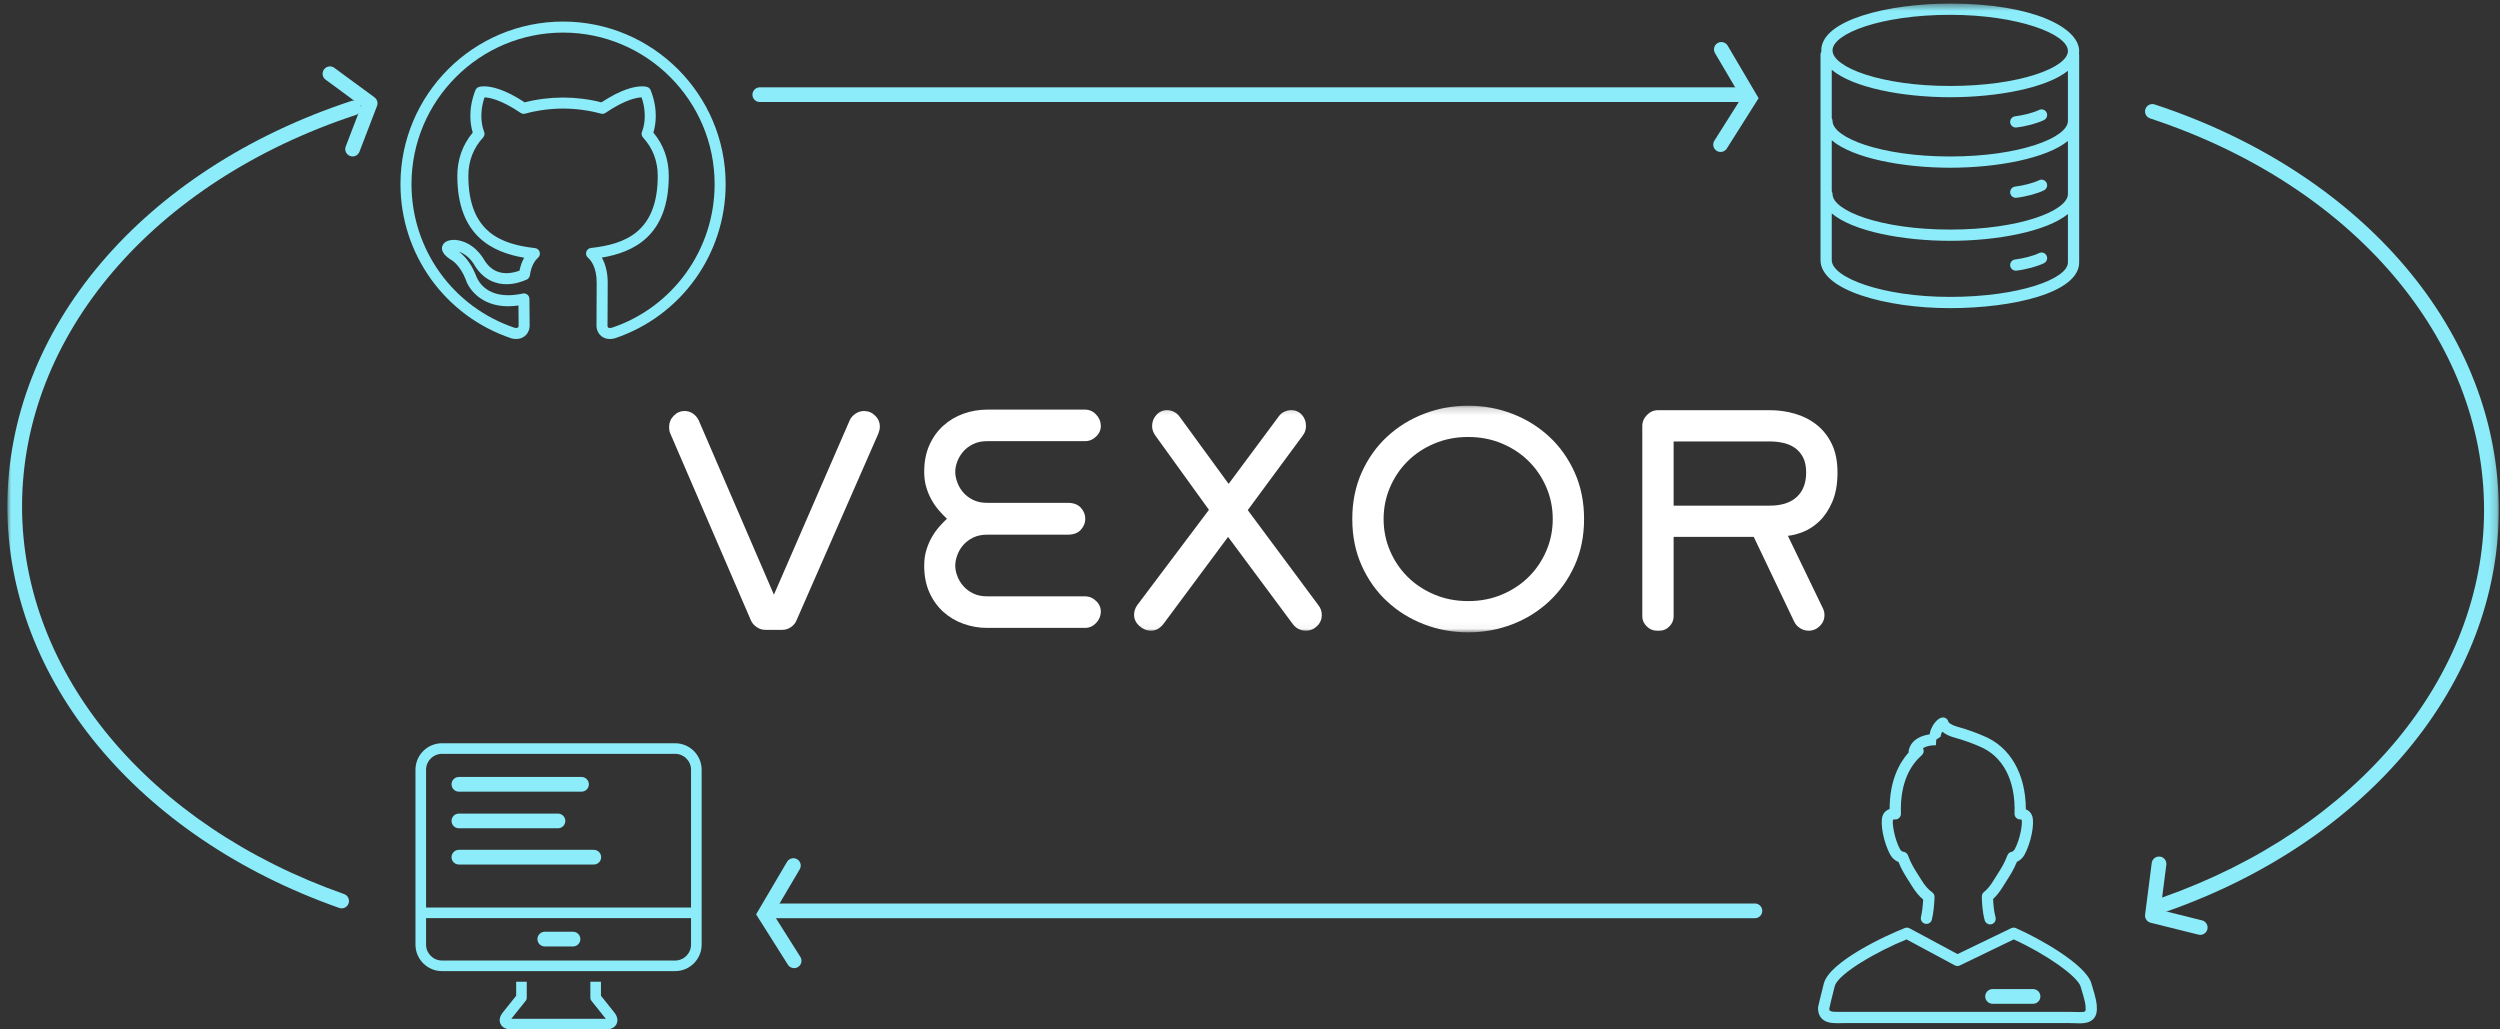 <?xml version="1.0" encoding="UTF-8" standalone="no"?>
<svg width="340px" height="140px" viewBox="0 0 340 140" version="1.1" xmlns="http://www.w3.org/2000/svg" xmlns:xlink="http://www.w3.org/1999/xlink" xmlns:sketch="http://www.bohemiancoding.com/sketch/ns">
    <rect x="0" y="0" width="340" height="140" fill="#333333" stroke="none"/>
    <!-- Generator: Sketch 3.3.2 (12043) - http://www.bohemiancoding.com/sketch -->
    <title>Slice 1</title>
    <desc>Created with Sketch.</desc>
    <defs>
        <path id="path-1" d="M0,0.487 L338.833,0.487 L338.833,140 L0,140 L0,0.487 Z"></path>
        <path id="path-3" d="M0,0.487 L338.833,0.487 L338.833,140 L0,140"></path>
        <path id="path-5" d="M0,0.487 L338.833,0.487 L338.833,140 L0,140"></path>
        <path id="path-7" d="M0,0.178 L158.899,0.178 L158.899,30.962 L0,30.962"></path>
    </defs>
    <g id="Page-1" stroke="none" stroke-width="1" fill="none" fill-rule="evenodd" sketch:type="MSPage">
        <g id="Vector-Smart-Object.ai" sketch:type="MSLayerGroup" transform="translate(1, 0)">
            <path d="M90.819,130.631 L59.108,130.631 C57.915,130.631 56.945,129.661 56.945,128.469 L56.945,124.864 L92.981,124.864 L92.981,128.469 C92.981,129.661 92.011,130.631 90.819,130.631 M59.108,102.523 L90.819,102.523 C92.011,102.523 92.981,103.493 92.981,104.685 L92.981,123.424 L56.945,123.424 L56.945,104.685 C56.945,103.493 57.915,102.523 59.108,102.523 M90.819,101.082 L59.108,101.082 C57.121,101.082 55.504,102.697 55.504,104.685 L55.504,128.469 C55.504,130.456 57.121,132.071 59.108,132.071 L90.819,132.071 C92.806,132.071 94.423,130.456 94.423,128.469 L94.423,104.685 C94.423,102.697 92.806,101.082 90.819,101.082" id="Fill-1" fill="#8DECF9" sketch:type="MSShapeGroup"></path>
            <path d="M80.73,135.423 L80.73,133.514 L79.288,133.514 L79.288,135.676 C79.288,135.839 79.344,135.998 79.447,136.126 L81.391,138.559 L68.535,138.559 L70.481,136.126 C70.584,135.998 70.639,135.839 70.639,135.676 L70.639,133.514 L69.198,133.514 L69.198,135.423 L67.374,137.703 C66.957,138.223 66.849,138.791 67.073,139.26 C67.299,139.731 67.811,140 68.478,140 L81.451,140 C82.117,140 82.627,139.731 82.853,139.26 C83.079,138.791 82.969,138.223 82.553,137.703 L80.73,135.423 Z" id="Fill-3" fill="#8DECF9" sketch:type="MSShapeGroup"></path>
            <path d="M80.851,35.034 C81.366,35.947 81.648,37.12 81.648,38.426 C81.648,40.339 81.637,42.004 81.629,43.107 L81.622,44.286 C81.622,44.602 81.824,44.603 81.957,44.603 C82.031,44.603 82.112,44.594 82.2,44.577 C90.528,41.791 96.188,33.932 96.188,25.046 C96.188,13.68 86.941,4.433 75.575,4.433 C64.209,4.433 54.963,13.68 54.963,25.046 C54.963,33.919 60.604,41.764 69.007,44.587 C69.071,44.597 69.131,44.601 69.187,44.601 C69.316,44.601 69.532,44.601 69.532,44.286 C69.532,44.045 69.528,43.613 69.522,43.034 L69.51,41.548 C69.022,41.617 68.551,41.652 68.101,41.652 C64.413,41.652 62.719,39.267 62.338,38.006 C61.527,35.951 60.368,35.345 60.356,35.339 C60.327,35.324 60.288,35.302 60.261,35.284 C59.85,35.002 58.885,34.343 59.153,33.474 C59.384,32.728 60.298,32.617 60.822,32.617 C63.407,32.796 64.706,35.107 64.761,35.206 C65.522,36.51 66.545,37.152 67.876,37.152 C68.563,37.152 69.204,36.973 69.652,36.806 C69.784,36.155 69.999,35.56 70.286,35.049 C66.055,34.33 61.197,32.138 61.197,23.929 C61.197,21.681 61.902,19.7 63.293,18.032 C62.986,17.034 62.608,14.922 63.657,12.268 C63.74,12.058 63.912,11.898 64.125,11.829 C64.205,11.804 64.435,11.743 64.831,11.743 C65.855,11.743 67.636,12.128 70.363,13.921 C72.015,13.493 73.766,13.272 75.574,13.264 C77.385,13.272 79.137,13.493 80.791,13.921 C83.516,12.127 85.295,11.743 86.317,11.743 C86.714,11.743 86.943,11.804 87.023,11.829 C87.236,11.898 87.408,12.058 87.491,12.267 C88.544,14.923 88.166,17.034 87.859,18.032 C89.248,19.696 89.953,21.677 89.953,23.929 C89.953,32.138 85.09,34.323 80.851,35.034 M81.957,46.103 L81.957,46.103 C80.753,46.102 80.122,45.189 80.122,44.286 L80.129,43.096 C80.137,41.996 80.148,40.334 80.148,38.426 C80.148,36.29 79.317,35.347 78.96,35.039 C78.733,34.845 78.644,34.534 78.732,34.249 C78.82,33.964 79.069,33.758 79.366,33.725 C83.859,33.225 88.453,31.671 88.453,23.929 C88.453,21.908 87.78,20.15 86.454,18.703 C86.257,18.489 86.202,18.181 86.312,17.913 C86.515,17.415 87.079,15.669 86.253,13.244 C85.642,13.261 84.054,13.518 81.347,15.354 C81.164,15.478 80.936,15.516 80.725,15.456 C79.124,15.011 77.343,14.772 75.574,14.764 C73.809,14.772 72.028,15.011 70.431,15.456 C70.217,15.513 69.991,15.477 69.809,15.354 C67.098,13.517 65.508,13.261 64.895,13.244 C64.074,15.668 64.638,17.415 64.84,17.913 C64.949,18.182 64.894,18.489 64.699,18.702 C63.37,20.154 62.697,21.912 62.697,23.929 C62.697,31.667 67.279,33.232 71.761,33.741 C72.057,33.774 72.304,33.979 72.393,34.263 C72.481,34.546 72.394,34.855 72.171,35.051 C71.843,35.338 71.262,36.031 71.063,37.447 C71.028,37.701 70.863,37.921 70.628,38.026 C69.993,38.312 69,38.652 67.876,38.652 C66.58,38.652 64.762,38.182 63.456,35.945 C63.441,35.919 62.716,34.653 61.419,34.238 C61.985,34.643 62.995,35.585 63.754,37.515 C63.807,37.673 64.636,40.152 68.101,40.152 C68.716,40.152 69.386,40.074 70.093,39.92 C70.312,39.872 70.545,39.926 70.721,40.068 C70.898,40.209 71.001,40.422 71.002,40.648 L71.022,43.02 C71.028,43.606 71.032,44.042 71.032,44.286 C71.032,45.188 70.398,46.101 69.187,46.101 C69.035,46.101 68.868,46.087 68.688,46.054 C68.654,46.048 68.62,46.039 68.587,46.028 C59.541,43.017 53.463,34.585 53.463,25.046 C53.463,12.853 63.382,2.933 75.575,2.933 C87.768,2.933 97.688,12.853 97.688,25.046 C97.688,34.578 91.617,43.009 82.579,46.025 C82.293,46.087 82.118,46.103 81.957,46.103" id="Fill-5" fill="#8DECF9" sketch:type="MSShapeGroup"></path>
            <g id="Group-9">
                <mask id="mask-2" sketch:name="Clip 8" fill="white">
                    <use xlink:href="#path-1"></use>
                </mask>
                <g id="Clip-8"></g>
                <path d="M264.177,40.378 C254.987,40.378 248.119,37.742 248.119,35.385 L248.119,29.021 C250.991,31.459 257.763,32.752 264.229,32.752 C270.616,32.752 277.306,31.492 280.237,29.112 L280.237,35.695 C280.237,37.91 273.642,40.378 264.177,40.378 L264.177,40.378 Z M264.229,2.016 C273.391,2.016 280.237,4.614 280.237,6.937 C280.237,9.187 273.662,11.693 264.229,11.693 C254.796,11.693 248.224,9.144 248.224,6.856 C248.224,4.567 254.796,2.016 264.229,2.016 L264.229,2.016 Z M280.237,16.444 C280.237,18.732 273.662,21.282 264.229,21.282 C254.796,21.282 248.224,18.732 248.224,16.444 C248.224,16.31 248.181,16.191 248.119,16.081 L248.119,9.491 C250.991,11.93 257.763,13.222 264.229,13.222 C270.616,13.222 277.306,11.979 280.237,9.629 L280.237,16.444 Z M280.237,26.385 C280.237,28.673 273.662,31.223 264.229,31.223 C254.796,31.223 248.224,28.673 248.224,26.385 C248.224,26.251 248.181,26.132 248.119,26.022 L248.119,19.08 C250.991,21.518 257.763,22.811 264.229,22.811 C270.616,22.811 277.306,21.551 280.237,19.171 L280.237,26.385 Z M281.766,6.937 C281.766,3.81 275.619,0.487 264.229,0.487 C255.729,0.487 246.695,2.719 246.695,6.856 C246.695,6.912 246.702,6.966 246.705,7.021 C246.639,7.135 246.59,7.26 246.59,7.401 L246.59,35.385 C246.59,39.468 255.532,41.907 264.177,41.907 C272.917,41.907 281.766,39.773 281.766,35.695 L281.766,7.401 C281.766,7.359 281.748,7.323 281.741,7.283 C281.756,7.169 281.766,7.054 281.766,6.937 L281.766,6.937 Z" id="Fill-7" fill="#8DECF9" sketch:type="MSShapeGroup" mask="url(#mask-2)"></path>
            </g>
            <path d="M273.146,17.342 C273.175,17.342 273.204,17.34 273.233,17.337 C274.531,17.189 276.111,16.762 276.99,16.322 C277.368,16.133 277.522,15.673 277.332,15.296 C277.144,14.918 276.685,14.765 276.307,14.954 C275.591,15.312 274.164,15.691 273.06,15.817 C272.64,15.866 272.337,16.245 272.387,16.664 C272.432,17.054 272.762,17.342 273.146,17.342" id="Fill-10" fill="#8DECF9" sketch:type="MSShapeGroup"></path>
            <path d="M273.146,26.901 C273.175,26.901 273.204,26.899 273.233,26.896 C274.531,26.748 276.111,26.321 276.99,25.881 C277.368,25.692 277.522,25.232 277.332,24.855 C277.144,24.477 276.685,24.324 276.307,24.513 C275.591,24.871 274.164,25.25 273.06,25.376 C272.64,25.425 272.337,25.804 272.387,26.223 C272.432,26.613 272.762,26.901 273.146,26.901" id="Fill-12" fill="#8DECF9" sketch:type="MSShapeGroup"></path>
            <path d="M276.307,34.422 C275.591,34.78 274.165,35.159 273.06,35.286 C272.64,35.334 272.339,35.713 272.387,36.133 C272.432,36.523 272.763,36.81 273.146,36.81 C273.174,36.81 273.204,36.809 273.234,36.805 C274.532,36.656 276.112,36.229 276.991,35.79 C277.369,35.601 277.522,35.142 277.332,34.764 C277.144,34.387 276.686,34.232 276.307,34.422" id="Fill-14" fill="#8DECF9" sketch:type="MSShapeGroup"></path>
            <path d="M281.81,137.644 C281.623,137.644 281.423,137.637 281.219,137.63 C280.981,137.621 280.736,137.613 280.488,137.613 L249.939,137.613 C249.754,137.613 249.571,137.611 249.391,137.613 C249.226,137.617 249.066,137.613 248.911,137.613 L248.906,137.613 C248.696,137.613 248.155,137.619 247.917,137.494 C247.87,137.47 247.792,137.435 247.78,137.173 C247.843,136.889 248.069,135.879 248.519,134.137 C248.965,132.413 254.399,129.329 258.289,127.761 L264.853,131.286 C265.067,131.401 265.325,131.406 265.546,131.3 L272.865,127.763 C277.166,129.696 281.534,132.76 281.962,134.167 C282.615,136.314 282.647,136.624 282.647,137.201 C282.647,137.55 282.647,137.644 281.81,137.644 M283.423,133.724 C282.623,131.094 276.161,127.532 273.156,126.221 C272.952,126.132 272.719,126.135 272.519,126.234 L265.231,129.756 L258.702,126.249 C258.505,126.142 258.272,126.129 258.062,126.21 C255.446,127.228 247.804,130.802 247.04,133.756 C246.494,135.864 246.276,136.899 246.268,136.941 C246.257,136.994 246.251,137.046 246.251,137.099 C246.251,138.136 246.773,138.625 247.208,138.855 C247.852,139.19 248.623,139.162 249.418,139.148 C249.589,139.144 249.763,139.141 249.939,139.141 L280.488,139.141 C280.717,139.141 280.945,139.149 281.164,139.156 C281.389,139.165 281.606,139.172 281.81,139.172 C282.396,139.172 284.175,139.172 284.175,137.201 C284.175,136.399 284.101,135.953 283.423,133.724" id="Fill-16" fill="#8DECF9" sketch:type="MSShapeGroup"></path>
            <path d="M257.195,117.234 C257.607,118.264 258.077,119.003 258.571,119.778 C258.711,119.998 258.853,120.22 258.995,120.455 C259.491,121.267 259.993,121.877 260.553,122.338 C260.515,123.09 260.422,124.016 260.253,124.704 C260.152,125.112 260.402,125.526 260.812,125.628 C261.221,125.728 261.635,125.477 261.736,125.068 C261.964,124.139 262.071,122.871 262.095,121.992 C262.102,121.734 261.979,121.49 261.767,121.343 C261.246,120.982 260.78,120.447 260.299,119.659 C260.151,119.417 260.004,119.185 259.86,118.959 C259.33,118.127 258.873,117.407 258.484,116.328 C258.383,116.046 258.09,115.848 257.792,115.822 C257.719,115.817 257.516,115.696 257.408,115.5 C256.637,114.085 256.307,111.922 256.451,111.481 C256.47,111.468 256.557,111.439 256.742,111.442 C256.96,111.46 257.158,111.368 257.307,111.216 C257.455,111.066 257.535,110.862 257.528,110.651 C257.366,106.269 258.979,103.915 260.361,102.71 C260.614,102.488 260.693,102.128 260.555,101.82 C260.546,101.799 260.536,101.779 260.525,101.76 C261.176,101.322 262.27,101.351 262.284,101.354 L262.326,100.591 L262.955,100.159 C262.905,100.044 263.007,99.764 263.151,99.509 C263.584,99.872 264.163,100.13 264.705,100.28 C266.274,100.715 267.412,101.164 268.118,101.473 C271.374,102.763 273.145,106.109 272.977,110.653 C272.969,110.857 273.044,111.057 273.185,111.207 C273.326,111.355 273.521,111.441 273.725,111.445 C273.866,111.448 273.938,111.476 273.934,111.463 C274.098,111.928 273.768,114.093 272.997,115.507 C272.888,115.707 272.69,115.831 272.614,115.84 C272.336,115.88 272.1,116.068 272.003,116.333 C271.608,117.4 271.128,118.152 270.619,118.949 C270.465,119.19 270.309,119.435 270.152,119.693 C269.689,120.454 269.267,120.966 268.826,121.307 C268.638,121.454 268.528,121.678 268.53,121.918 C268.534,122.612 268.591,123.958 268.918,125.156 C269.011,125.496 269.319,125.718 269.655,125.718 C269.722,125.718 269.789,125.71 269.857,125.691 C270.264,125.581 270.503,125.161 270.392,124.754 C270.154,123.883 270.084,122.876 270.064,122.261 C270.541,121.826 270.99,121.253 271.456,120.488 C271.607,120.239 271.758,120.005 271.907,119.771 C272.384,119.023 272.876,118.254 273.299,117.213 C273.719,117.024 274.1,116.673 274.337,116.239 C275.227,114.608 275.74,111.989 275.374,110.955 C275.227,110.537 274.927,110.231 274.515,110.063 C274.507,105.225 272.356,101.509 268.707,100.064 C267.982,99.746 266.77,99.267 265.113,98.808 C264.384,98.606 264.034,98.276 263.998,98.214 C263.964,98.01 263.849,97.828 263.679,97.71 C263.509,97.591 263.297,97.547 263.095,97.589 C262.427,97.722 261.844,98.615 261.615,99.183 C261.52,99.42 261.46,99.65 261.435,99.871 C260.424,100.013 259.009,100.5 258.617,101.925 C258.572,102.054 258.558,102.193 258.58,102.327 C257.256,103.807 255.994,106.217 255.989,110.022 C255.525,110.178 255.19,110.497 255.032,110.948 C254.665,111.982 255.178,114.598 256.067,116.23 C256.322,116.695 256.74,117.058 257.195,117.234" id="Fill-18" fill="#8DECF9" sketch:type="MSShapeGroup"></path>
            <g id="Group-22">
                <mask id="mask-4" sketch:name="Clip 21" fill="white">
                    <use xlink:href="#path-3"></use>
                </mask>
                <g id="Clip-21"></g>
                <path d="M45.464,123.535 C45.354,123.535 45.242,123.517 45.132,123.478 C17.715,113.833 -0,92.404 -0,68.886 C-0,44.747 18.369,23.096 46.796,13.726 C47.322,13.552 47.886,13.838 48.059,14.363 C48.232,14.887 47.946,15.452 47.422,15.625 C19.829,24.72 2,45.626 2,68.886 C2,91.544 19.191,112.232 45.796,121.592 C46.317,121.775 46.59,122.346 46.407,122.867 C46.263,123.278 45.877,123.535 45.464,123.535" id="Fill-20" fill="#8DECF9" sketch:type="MSShapeGroup" mask="url(#mask-4)"></path>
            </g>
            <g id="Group-25">
                <mask id="mask-6" sketch:name="Clip 24" fill="white">
                    <use xlink:href="#path-5"></use>
                </mask>
                <g id="Clip-24"></g>
                <path d="M293.369,124.012 C292.957,124.012 292.57,123.755 292.426,123.344 C292.242,122.823 292.516,122.252 293.037,122.069 C319.642,112.71 336.833,92.022 336.833,69.363 C336.833,46.103 319.004,25.198 291.41,16.103 C290.886,15.93 290.6,15.365 290.773,14.84 C290.946,14.316 291.509,14.029 292.037,14.203 C320.464,23.573 338.833,45.225 338.833,69.363 C338.833,92.882 321.117,114.311 293.701,123.955 C293.591,123.994 293.479,124.012 293.369,124.012" id="Fill-23" fill="#8DECF9" sketch:type="MSShapeGroup" mask="url(#mask-6)"></path>
            </g>
            <path d="M78.089,107.667 L61.409,107.667 C60.857,107.667 60.409,107.22 60.409,106.667 C60.409,106.114 60.857,105.667 61.409,105.667 L78.089,105.667 C78.641,105.667 79.089,106.114 79.089,106.667 C79.089,107.22 78.641,107.667 78.089,107.667" id="Fill-26" fill="#8DECF9" sketch:type="MSShapeGroup"></path>
            <path d="M74.883,112.647 L61.409,112.647 C60.857,112.647 60.409,112.2 60.409,111.647 C60.409,111.094 60.857,110.647 61.409,110.647 L74.883,110.647 C75.435,110.647 75.883,111.094 75.883,111.647 C75.883,112.2 75.435,112.647 74.883,112.647" id="Fill-28" fill="#8DECF9" sketch:type="MSShapeGroup"></path>
            <path d="M79.756,117.577 L61.409,117.577 C60.857,117.577 60.409,117.13 60.409,116.577 C60.409,116.024 60.857,115.577 61.409,115.577 L79.756,115.577 C80.308,115.577 80.756,116.024 80.756,116.577 C80.756,117.13 80.308,117.577 79.756,117.577" id="Fill-30" fill="#8DECF9" sketch:type="MSShapeGroup"></path>
            <path d="M46.953,21.277 C46.834,21.277 46.713,21.256 46.595,21.21 C46.079,21.012 45.822,20.434 46.019,19.918 L48.136,14.403 L43.282,10.835 C42.837,10.508 42.741,9.882 43.068,9.437 C43.395,8.993 44.021,8.897 44.466,9.224 L49.935,13.244 C50.298,13.51 50.438,13.987 50.277,14.408 L47.887,20.635 C47.734,21.032 47.355,21.277 46.953,21.277" id="Fill-32" fill="#8DECF9" sketch:type="MSShapeGroup"></path>
            <path d="M298.234,127.141 C298.154,127.141 298.073,127.131 297.991,127.112 L291.482,125.49 C290.99,125.367 290.668,124.895 290.732,124.391 L291.636,117.359 C291.708,116.812 292.2,116.434 292.756,116.495 C293.304,116.565 293.691,117.067 293.621,117.615 L292.83,123.764 L298.475,125.17 C299.01,125.304 299.337,125.847 299.204,126.383 C299.09,126.837 298.682,127.141 298.234,127.141" id="Fill-34" fill="#8DECF9" sketch:type="MSShapeGroup"></path>
            <path d="M76.929,128.719 L73.09,128.719 C72.538,128.719 72.09,128.272 72.09,127.719 C72.09,127.166 72.538,126.719 73.09,126.719 L76.929,126.719 C77.481,126.719 77.929,127.166 77.929,127.719 C77.929,128.272 77.481,128.719 76.929,128.719" id="Fill-36" fill="#8DECF9" sketch:type="MSShapeGroup"></path>
            <path d="M275.494,136.514 L269.99,136.514 C269.437,136.514 268.99,136.067 268.99,135.514 C268.99,134.961 269.437,134.514 269.99,134.514 L275.494,134.514 C276.047,134.514 276.494,134.961 276.494,135.514 C276.494,136.067 276.047,136.514 275.494,136.514" id="Fill-38" fill="#8DECF9" sketch:type="MSShapeGroup"></path>
            <path d="M236.333,12.876 L102.333,12.876" id="Stroke-40" stroke="#8DECF9" stroke-width="2" stroke-linecap="round" sketch:type="MSShapeGroup"></path>
            <path d="M233.101,6.717 L237,13.334 L233,19.667" id="Stroke-42" stroke="#8DECF9" stroke-width="2" stroke-linecap="round" sketch:type="MSShapeGroup"></path>
            <path d="M103.667,123.876 L237.667,123.876" id="Stroke-44" stroke="#8DECF9" stroke-width="2" stroke-linecap="round" sketch:type="MSShapeGroup"></path>
            <path d="M106.899,117.717 L103,124.334 L107,130.666" id="Stroke-46" stroke="#8DECF9" stroke-width="2" stroke-linecap="round" sketch:type="MSShapeGroup"></path>
        </g>
        <g id="vexor_logo_white" sketch:type="MSLayerGroup" transform="translate(91, 55)">
            <path d="M28.658,3.025 C28.658,3.303 28.595,3.607 28.469,3.936 L17.308,29.406 C17.157,29.761 16.906,30.058 16.554,30.298 C16.202,30.538 15.812,30.659 15.385,30.659 L13.085,30.659 C12.657,30.659 12.261,30.532 11.897,30.279 C11.532,30.026 11.275,29.723 11.124,29.368 L0.151,3.936 C0.05,3.707 0,3.417 0,3.062 C0,2.481 0.207,1.975 0.622,1.544 C1.037,1.114 1.533,0.898 2.112,0.898 C2.539,0.898 2.922,1.019 3.262,1.26 C3.601,1.5 3.859,1.809 4.035,2.189 L14.253,25.876 L24.548,2.189 C24.698,1.835 24.956,1.532 25.321,1.279 C25.685,1.026 26.08,0.898 26.508,0.898 C27.087,0.898 27.589,1.108 28.017,1.525 C28.444,1.942 28.658,2.443 28.658,3.025" id="Fill-1" fill="#FFFFFF" sketch:type="MSShapeGroup"></path>
            <path d="M58.711,28.268 C58.685,28.824 58.465,29.318 58.051,29.748 C57.636,30.178 57.139,30.393 56.561,30.393 L43.251,30.393 C42.144,30.393 41.075,30.21 40.045,29.842 C39.014,29.477 38.103,28.938 37.312,28.23 C36.52,27.521 35.884,26.642 35.407,25.591 C34.93,24.541 34.691,23.32 34.691,21.928 C34.691,21.169 34.785,20.473 34.974,19.84 C35.162,19.208 35.407,18.626 35.709,18.095 C36.011,17.563 36.344,17.089 36.708,16.671 C37.072,16.253 37.43,15.88 37.783,15.551 C37.43,15.222 37.072,14.849 36.708,14.431 C36.344,14.013 36.011,13.539 35.709,13.008 C35.407,12.477 35.162,11.895 34.974,11.261 C34.785,10.629 34.691,9.933 34.691,9.173 C34.691,7.782 34.93,6.561 35.407,5.51 C35.884,4.461 36.52,3.581 37.312,2.873 C38.103,2.164 39.014,1.627 40.045,1.26 C41.075,0.893 42.144,0.709 43.251,0.709 L56.561,0.709 C57.139,0.709 57.636,0.924 58.051,1.355 C58.465,1.785 58.685,2.278 58.711,2.835 C58.736,3.417 58.528,3.923 58.088,4.353 C57.648,4.783 57.139,4.998 56.561,4.998 L43.251,4.998 C42.521,4.998 41.886,5.131 41.346,5.397 C40.805,5.663 40.36,5.998 40.008,6.403 C39.655,6.808 39.385,7.257 39.197,7.75 C39.008,8.244 38.914,8.719 38.914,9.173 C38.914,9.63 39.008,10.11 39.197,10.617 C39.385,11.123 39.655,11.578 40.008,11.983 C40.36,12.388 40.805,12.723 41.346,12.989 C41.886,13.255 42.521,13.388 43.251,13.388 L54.223,13.388 C55.002,13.388 55.593,13.609 55.996,14.052 C56.397,14.495 56.599,14.995 56.599,15.551 C56.599,16.108 56.397,16.608 55.996,17.051 C55.593,17.493 55.002,17.715 54.223,17.715 L43.251,17.715 C42.521,17.715 41.886,17.848 41.346,18.113 C40.805,18.379 40.36,18.715 40.008,19.119 C39.655,19.524 39.385,19.98 39.197,20.485 C39.008,20.992 38.914,21.472 38.914,21.928 C38.914,22.383 39.008,22.858 39.197,23.352 C39.385,23.845 39.655,24.295 40.008,24.699 C40.36,25.104 40.805,25.44 41.346,25.705 C41.886,25.971 42.521,26.104 43.251,26.104 L56.561,26.104 C57.139,26.104 57.648,26.32 58.088,26.749 C58.528,27.179 58.736,27.686 58.711,28.268" id="Fill-2" fill="#FFFFFF" sketch:type="MSShapeGroup"></path>
            <g id="Group-6">
                <mask id="mask-8" sketch:name="Clip 4" fill="white">
                    <use xlink:href="#path-7"></use>
                </mask>
                <g id="Clip-4"></g>
                <path d="M88.763,28.647 C88.763,29.229 88.549,29.728 88.122,30.146 C87.694,30.564 87.192,30.773 86.614,30.773 C85.885,30.773 85.294,30.481 84.841,29.9 L76.018,18.018 L67.194,29.9 C66.993,30.152 66.754,30.361 66.478,30.526 C66.201,30.69 65.887,30.773 65.535,30.773 C64.956,30.773 64.429,30.558 63.951,30.128 C63.474,29.697 63.235,29.191 63.235,28.609 C63.235,28.153 63.372,27.723 63.65,27.319 L73.416,14.337 L66.101,4.201 C65.824,3.797 65.686,3.379 65.686,2.949 C65.686,2.367 65.881,1.861 66.27,1.43 C66.66,1 67.143,0.785 67.722,0.785 C68.049,0.785 68.363,0.86 68.665,1.013 C68.966,1.164 69.218,1.38 69.419,1.658 L76.093,10.806 L82.918,1.62 C83.119,1.342 83.371,1.133 83.672,0.993 C83.974,0.855 84.288,0.785 84.615,0.785 C85.193,0.785 85.671,0.993 86.048,1.411 C86.425,1.829 86.614,2.329 86.614,2.911 C86.614,3.417 86.475,3.847 86.199,4.201 L78.695,14.375 L88.31,27.319 C88.612,27.698 88.763,28.14 88.763,28.647" id="Fill-3" fill="#FFFFFF" sketch:type="MSShapeGroup" mask="url(#mask-8)"></path>
                <path d="M120.173,15.589 C120.173,14.071 119.884,12.635 119.306,11.281 C118.726,9.927 117.93,8.744 116.911,7.732 C115.893,6.719 114.68,5.916 113.273,5.321 C111.864,4.727 110.331,4.429 108.672,4.429 C107.013,4.429 105.48,4.727 104.072,5.321 C102.664,5.916 101.451,6.719 100.433,7.732 C99.415,8.744 98.617,9.927 98.039,11.281 C97.459,12.635 97.171,14.071 97.171,15.589 C97.171,17.108 97.459,18.544 98.039,19.898 C98.617,21.251 99.415,22.435 100.433,23.447 C101.451,24.458 102.664,25.263 104.072,25.857 C105.48,26.452 107.013,26.749 108.672,26.749 C110.331,26.749 111.864,26.452 113.273,25.857 C114.68,25.263 115.893,24.458 116.911,23.447 C117.93,22.435 118.726,21.251 119.306,19.898 C119.884,18.544 120.173,17.108 120.173,15.589 L120.173,15.589 Z M124.434,15.589 C124.434,17.917 124.006,20.024 123.151,21.909 C122.297,23.795 121.147,25.415 119.701,26.768 C118.255,28.122 116.585,29.167 114.687,29.9 C112.788,30.633 110.783,31 108.672,31 C106.56,31 104.555,30.633 102.658,29.9 C100.759,29.167 99.088,28.128 97.642,26.787 C96.196,25.446 95.046,23.826 94.192,21.928 C93.338,20.03 92.911,17.917 92.911,15.589 C92.911,13.261 93.338,11.148 94.192,9.25 C95.046,7.352 96.196,5.732 97.642,4.391 C99.088,3.05 100.759,2.012 102.658,1.279 C104.555,0.545 106.56,0.178 108.672,0.178 C110.783,0.178 112.788,0.545 114.687,1.279 C116.585,2.012 118.255,3.05 119.701,4.391 C121.147,5.732 122.297,7.352 123.151,9.25 C124.006,11.148 124.434,13.261 124.434,15.589 L124.434,15.589 Z" id="Fill-5" fill="#FFFFFF" sketch:type="MSShapeGroup" mask="url(#mask-8)"></path>
            </g>
            <path d="M154.637,9.25 C154.637,8.414 154.492,7.725 154.204,7.181 C153.914,6.637 153.537,6.207 153.073,5.891 C152.607,5.574 152.079,5.353 151.489,5.226 C150.898,5.1 150.302,5.036 149.698,5.036 L136.613,5.036 L136.613,13.767 L149.698,13.767 C151.281,13.767 152.5,13.375 153.356,12.59 C154.21,11.806 154.637,10.692 154.637,9.25 L154.637,9.25 Z M158.899,9.25 C158.899,10.844 158.659,12.186 158.182,13.273 C157.704,14.362 157.12,15.235 156.429,15.893 C155.737,16.551 155.002,17.031 154.222,17.335 C153.443,17.638 152.752,17.816 152.149,17.867 L156.9,27.698 C157.05,28.002 157.127,28.319 157.127,28.647 C157.127,29.229 156.913,29.728 156.486,30.146 C156.057,30.564 155.555,30.773 154.977,30.773 C154.549,30.773 154.16,30.659 153.808,30.431 C153.456,30.203 153.191,29.912 153.016,29.558 L147.511,18.018 L136.613,18.018 L136.613,28.836 C136.613,29.343 136.425,29.792 136.047,30.185 C135.67,30.576 135.219,30.773 134.691,30.773 L134.313,30.773 C133.809,30.773 133.358,30.576 132.955,30.185 C132.554,29.792 132.353,29.343 132.353,28.836 L132.353,2.949 C132.353,2.367 132.566,1.861 132.993,1.43 C133.42,1 133.924,0.785 134.502,0.785 L149.698,0.785 C150.854,0.785 151.985,0.943 153.092,1.26 C154.197,1.576 155.185,2.076 156.051,2.758 C156.919,3.442 157.61,4.315 158.125,5.378 C158.641,6.441 158.899,7.732 158.899,9.25 L158.899,9.25 Z" id="Fill-7" fill="#FFFFFF" sketch:type="MSShapeGroup"></path>
        </g>
    </g>
</svg>
